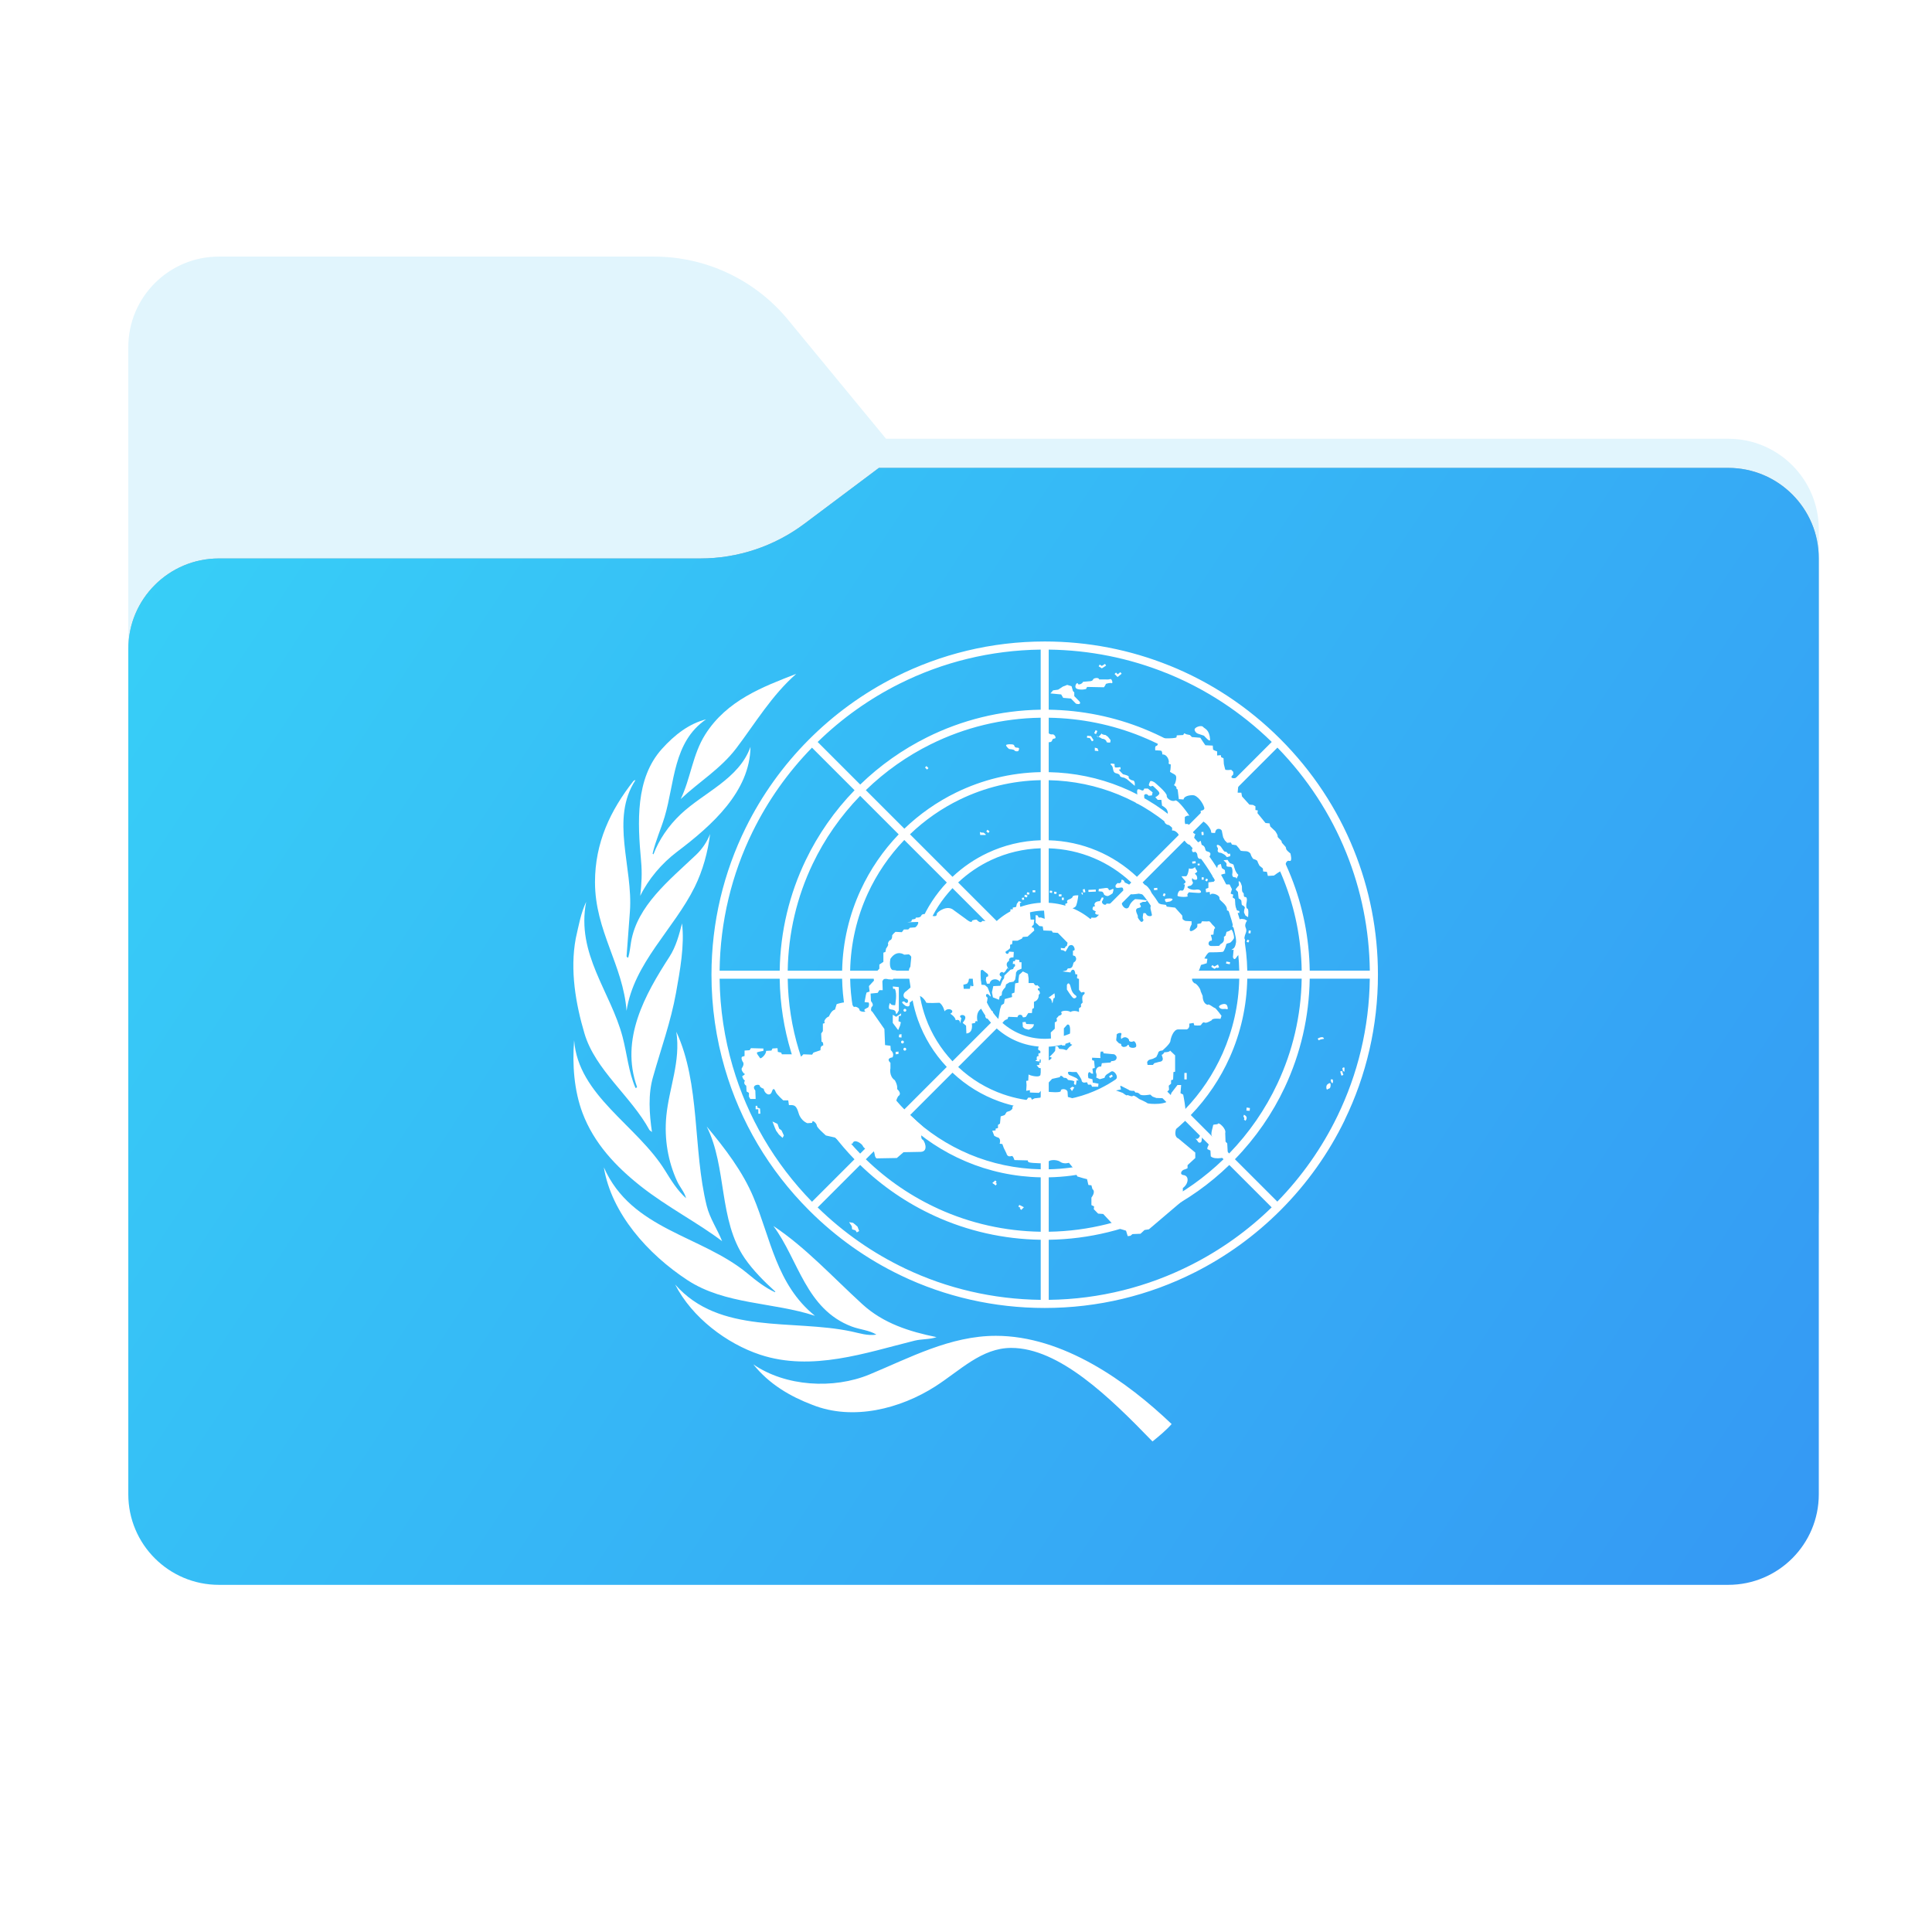 <svg width="256" height="256" viewBox="0 0 256 256" fill="none" xmlns="http://www.w3.org/2000/svg">
<path fill-rule="evenodd" clip-rule="evenodd" d="M104.425 42.378C100.056 37.073 93.544 34 86.671 34H29C22.373 34 17 39.373 17 46V58.137V68.2V160C17 166.627 22.373 172 29 172H229C235.627 172 241 166.627 241 160V70.137C241 63.51 235.627 58.137 229 58.137H117.404L104.425 42.378Z" fill="#E1F5FD"/>
<mask id="mask0_840_19344" style="mask-type:alpha" maskUnits="userSpaceOnUse" x="17" y="34" width="224" height="138">
<path fill-rule="evenodd" clip-rule="evenodd" d="M104.425 42.378C100.056 37.073 93.544 34 86.671 34H29C22.373 34 17 39.373 17 46V58.137V68.2V160C17 166.627 22.373 172 29 172H229C235.627 172 241 166.627 241 160V70.137C241 63.51 235.627 58.137 229 58.137H117.404L104.425 42.378Z" fill="url(#paint0_linear_840_19344)"/>
</mask>
<g mask="url(#mask0_840_19344)">
<g style="mix-blend-mode:multiply" filter="url(#filter0_f_840_19344)">
<path fill-rule="evenodd" clip-rule="evenodd" d="M92.789 74C97.764 74 102.605 72.387 106.586 69.402L116.459 62H229C235.627 62 241 67.373 241 74V108V160C241 166.627 235.627 172 229 172H29C22.373 172 17 166.627 17 160L17 108V86C17 79.373 22.373 74 29 74H87H92.789Z" fill="black" fill-opacity="0.3"/>
</g>
</g>
<g filter="url(#filter1_ii_840_19344)">
<path fill-rule="evenodd" clip-rule="evenodd" d="M92.789 74C97.764 74 102.605 72.387 106.586 69.402L116.459 62H229C235.627 62 241 67.373 241 74V108V198C241 204.627 235.627 210 229 210H29C22.373 210 17 204.627 17 198L17 108V86C17 79.373 22.373 74 29 74H87H92.789Z" fill="url(#paint1_linear_840_19344)"/>
</g>
<path d="M178.177 148.408L177.215 147.884C175.177 152.087 172.479 155.911 169.251 159.219L163.635 153.604C166.387 150.769 168.605 147.551 170.239 144.073L169.282 143.55C167.667 146.999 165.493 150.137 162.872 152.84L157.785 147.753C159.969 145.483 161.702 142.893 162.952 140.093L162.003 139.575C160.778 142.334 159.089 144.843 157.024 146.993L151.402 141.372C152.966 139.715 154.173 137.809 154.994 135.746L154.045 135.228C153.26 137.24 152.099 139.066 150.646 140.615L145.544 135.513C146.997 133.891 147.84 131.856 147.959 129.682H155.182C155.12 131.633 154.72 133.5 154.045 135.228L154.994 135.746C155.754 133.835 156.184 131.791 156.245 129.681H164.206C164.135 133.196 163.351 136.539 162.003 139.576L162.952 140.094C164.4 136.851 165.2 133.328 165.271 129.681H172.479C172.403 134.631 171.262 139.324 169.282 143.55L170.238 144.073C172.331 139.619 173.469 134.738 173.544 129.681H181.505C181.426 136.197 179.891 142.366 177.215 147.884L178.177 148.408C181.055 142.48 182.583 135.933 182.583 129.149C182.583 123.38 181.478 117.783 179.377 112.59L178.391 113.014C180.369 117.914 181.441 123.183 181.507 128.617H173.545C173.48 124.282 172.629 120.079 171.07 116.161L170.091 116.58C171.594 120.368 172.417 124.429 172.481 128.617H165.271C165.21 125.425 164.587 122.327 163.464 119.429L162.484 119.85C163.553 122.616 164.146 125.571 164.208 128.617H156.246C156.189 126.67 155.821 124.778 155.167 122.995L154.188 123.415C154.788 125.066 155.126 126.816 155.182 128.617H147.96C147.841 126.442 146.998 124.407 145.544 122.785L150.652 117.678C152.229 119.356 153.422 121.304 154.188 123.415L155.167 122.995C154.347 120.762 153.078 118.701 151.403 116.926L157.033 111.297C159.436 113.797 161.269 116.701 162.485 119.85L163.464 119.429C162.195 116.158 160.285 113.142 157.786 110.544L162.883 105.446C166.04 108.702 168.466 112.48 170.091 116.581L171.07 116.161C169.391 111.938 166.889 108.047 163.636 104.695L169.265 99.064C173.246 103.143 176.317 107.875 178.391 113.014L179.377 112.59C177.186 107.168 173.91 102.187 169.65 97.927C165.374 93.651 160.372 90.368 154.925 88.176L154.533 89.175C159.684 91.249 164.426 94.324 168.512 98.312L162.883 103.942C159.588 100.749 155.77 98.273 151.625 96.596L151.236 97.586C155.244 99.212 158.939 101.606 162.131 104.703L157.034 109.801C154.556 107.417 151.698 105.565 148.601 104.298L148.212 105.288C151.175 106.503 153.909 108.274 156.282 110.553L150.652 116.182C149.069 114.69 147.258 113.518 145.302 112.701L144.913 113.692C146.736 114.456 148.422 115.546 149.9 116.935L144.793 122.042C143.17 120.588 141.136 119.745 138.961 119.627V112.405C141.036 112.469 143.046 112.909 144.913 113.693L145.302 112.702C143.313 111.871 141.171 111.405 138.961 111.34V103.379C142.185 103.443 145.308 104.098 148.212 105.288L148.601 104.298C145.575 103.06 142.319 102.38 138.961 102.315V95.103C143.236 95.168 147.381 96.02 151.236 97.583L151.625 96.593C147.647 94.982 143.372 94.104 138.961 94.039V86.076C144.383 86.142 149.643 87.211 154.534 89.18L154.926 88.181C149.751 86.098 144.175 85 138.429 85C131.33 85 124.623 86.694 118.675 89.683L119.16 90.611C124.916 87.727 131.284 86.156 137.897 86.076V94.039C132.504 94.119 127.407 95.428 122.862 97.685L123.346 98.611C127.824 96.394 132.766 95.18 137.897 95.102V102.311C133.887 102.39 130.092 103.355 126.695 105.013L127.182 105.943C130.488 104.338 134.124 103.451 137.897 103.375V111.337C135.395 111.411 133.022 112.004 130.879 113.01L131.368 113.943C133.395 113.001 135.607 112.472 137.897 112.401V119.624C136.777 119.686 135.708 119.942 134.724 120.357L135.212 121.291C136.219 120.878 137.308 120.661 138.429 120.661C140.698 120.661 142.83 121.544 144.435 123.148C146.039 124.752 146.922 126.885 146.922 129.154C146.922 133.837 143.113 137.648 138.429 137.648C136.16 137.648 134.027 136.764 132.423 135.16C130.819 133.555 129.936 131.423 129.936 129.154C129.936 126.885 130.819 124.752 132.423 123.148C133.235 122.337 134.181 121.712 135.211 121.29L134.723 120.357C133.745 120.77 132.849 121.342 132.068 122.041L126.959 116.931C128.279 115.691 129.765 114.688 131.368 113.943L130.879 113.009C129.155 113.818 127.581 114.893 126.211 116.185L120.576 110.549C122.552 108.651 124.781 107.109 127.181 105.943L126.695 105.012C124.16 106.249 121.846 107.871 119.833 109.806L114.726 104.699C117.304 102.199 120.213 100.161 123.345 98.611L122.862 97.685C119.582 99.314 116.588 101.433 113.985 103.959L108.344 98.317C111.578 95.16 115.227 92.582 119.16 90.611L118.675 89.683C110.078 94.003 103.079 101.043 98.817 109.674L99.742 110.174C101.729 106.131 104.358 102.383 107.592 99.069L113.234 104.711C110.609 107.414 108.417 110.538 106.766 113.969L107.687 114.467C109.26 111.181 111.369 108.138 113.974 105.452L119.081 110.558C117.022 112.699 115.319 115.182 114.057 117.909L114.98 118.407C116.17 115.815 117.794 113.414 119.824 111.302L125.459 116.937C124.019 118.465 122.846 120.247 122.013 122.208L122.944 122.711C123.709 120.872 124.806 119.172 126.206 117.683L131.315 122.792C129.912 124.36 129.022 126.387 128.898 128.621H121.674C121.738 126.562 122.173 124.566 122.944 122.711L122.013 122.208C121.172 124.188 120.678 126.352 120.611 128.621H112.649C112.721 125.038 113.524 121.578 114.98 118.407L114.056 117.908C112.542 121.179 111.661 124.803 111.587 128.621H104.376C104.452 123.642 105.594 118.839 107.687 114.466L106.766 113.969C104.624 118.416 103.392 123.381 103.314 128.621H95.351C95.429 122.119 96.949 115.853 99.741 110.173L98.816 109.674C95.913 115.554 94.274 122.165 94.274 129.153C94.274 133.428 94.885 137.607 96.051 141.598L97.094 141.336C95.998 137.596 95.399 133.686 95.351 129.686H103.313C103.362 133.021 103.876 136.28 104.819 139.391L105.851 139.131C104.928 136.104 104.426 132.932 104.376 129.686H111.585C111.637 132.33 112.073 134.91 112.859 137.365L113.893 137.104C113.127 134.734 112.701 132.241 112.65 129.686H120.611C120.667 131.577 121.016 133.417 121.635 135.155L122.67 134.893C122.07 133.241 121.73 131.488 121.674 129.686H128.897C129.017 131.86 129.859 133.895 131.312 135.517L126.206 140.625C124.63 138.948 123.437 137.003 122.67 134.893L121.635 135.155C122.453 137.446 123.741 139.561 125.453 141.376L119.824 147.006C117.086 144.155 115.082 140.777 113.895 137.106L112.861 137.367C114.093 141.222 116.195 144.767 119.074 147.76L113.976 152.859C110.163 148.927 107.41 144.237 105.854 139.132L104.821 139.392C106.425 144.681 109.273 149.541 113.223 153.611L107.594 159.24C102.612 154.135 99.053 148.008 97.097 141.338L96.054 141.6C98.106 148.623 101.892 155.06 107.21 160.377C110.811 163.979 114.927 166.878 119.389 169.014L119.918 168.077C115.694 166.064 111.788 163.352 108.346 159.992L113.975 154.363C116.901 157.203 120.237 159.467 123.845 161.117L124.37 160.185C120.845 158.585 117.585 156.38 114.728 153.611L119.826 148.513C122.216 150.811 124.959 152.613 127.93 153.876L128.455 152.946C125.569 151.735 122.901 149.993 120.58 147.764L126.21 142.134C128.019 143.841 130.125 145.126 132.408 145.944L132.94 145.002C130.737 144.239 128.704 143.018 126.963 141.382L132.07 136.275C133.692 137.729 135.726 138.572 137.901 138.691V145.914C136.188 145.861 134.52 145.548 132.94 145.002L132.408 145.944C134.153 146.57 136.001 146.921 137.901 146.977V154.938C134.607 154.872 131.415 154.19 128.457 152.95L127.932 153.88C131.051 155.205 134.42 155.935 137.901 156.002V163.212C133.157 163.139 128.576 162.096 124.372 160.189L123.847 161.121C128.21 163.114 132.972 164.202 137.901 164.276V172.237C131.578 172.16 125.475 170.727 119.92 168.081L119.392 169.018C125.262 171.828 131.733 173.313 138.433 173.313C145.462 173.313 152.234 171.671 158.329 168.587L157.826 167.611C152.142 170.489 145.743 172.153 138.965 172.237V164.276C144.339 164.196 149.512 162.908 154.187 160.557L153.69 159.594C149.247 161.831 144.253 163.129 138.965 163.211V156.002C142.997 155.924 146.878 154.957 150.394 153.203L149.9 152.244C146.592 153.894 142.887 154.858 138.965 154.938V146.977C141.533 146.902 144.005 146.284 146.255 145.182L145.764 144.229C143.698 145.238 141.397 145.836 138.965 145.913V138.691C141.139 138.572 143.174 137.729 144.797 136.275L149.899 141.377C148.677 142.523 147.285 143.487 145.764 144.229L146.255 145.183C147.849 144.402 149.333 143.382 150.656 142.134L156.277 147.755C154.4 149.558 152.25 151.073 149.899 152.245L150.393 153.203C152.804 152.001 155.045 150.433 157.038 148.517L162.125 153.603C159.647 156.006 156.802 158.029 153.69 159.594L154.187 160.557C157.347 158.968 160.281 156.898 162.888 154.367L168.503 159.982C165.37 163.04 161.768 165.615 157.826 167.611L158.33 168.587C162.461 166.497 166.285 163.75 169.655 160.38C173.197 156.839 176.056 152.797 178.182 148.419L178.177 148.408Z" fill="white"/>
<path d="M140.691 118.943L140.704 119.263L140.972 119.25L140.957 118.933L140.691 118.943Z" fill="white"/>
<path d="M140.655 118.503H140.299V118.774H140.655V118.503Z" fill="white"/>
<path d="M139.971 118.46L140.009 118.191L139.696 118.146L139.658 118.413L139.971 118.46Z" fill="white"/>
<path d="M139.083 118.276L139.394 118.321L139.432 118.052L139.121 118.007L139.083 118.276Z" fill="white"/>
<path d="M137.183 117.961H136.827V118.232H137.183V117.961Z" fill="white"/>
<path d="M136.362 118.546L136.4 118.277L136.09 118.232L136.052 118.501L136.362 118.546Z" fill="white"/>
<path d="M135.727 118.82L136.083 118.911L136.148 118.648L135.791 118.557L135.727 118.82Z" fill="white"/>
<path d="M135.402 118.976L135.446 119.247L135.71 119.203L135.666 118.931L135.402 118.976Z" fill="white"/>
<path d="M100.484 147.57H100.753L100.707 146.892L100.35 146.756V146.53H100.127V146.982H100.484V147.57Z" fill="white"/>
<path d="M103.691 150.774L103.202 150.322L102.845 149.826L102.667 149.419L102.354 148.605L103.021 148.921L103.246 149.553L103.557 149.781L103.87 150.459L103.691 150.774Z" fill="white"/>
<path d="M113.846 163.118L113.533 163.299L113.355 163.029L112.91 162.892L112.866 162.486L112.509 161.942L113.044 162.034L113.621 162.53L113.846 163.118Z" fill="white"/>
<path d="M137.05 121.846H136.56L136.471 120.852L136.738 120.67V120.173H135.179L135.135 119.677L135.358 119.541L135.001 119.405L134.734 119.767L134.645 120.173L134.2 120.264V120.49H133.888V121.077L132.641 122.117L130.147 122.027C129.968 122.434 129.522 121.981 129.522 121.981C129.434 121.71 128.811 121.981 128.811 121.981C128.811 122.479 127.965 121.756 127.965 121.756L126.405 120.625C125.515 119.812 124.179 120.852 124.134 121.077C124.179 121.71 123.11 121.213 123.11 121.213C123.11 121.213 122.22 120.942 122.086 121.304C121.952 121.665 121.372 121.575 121.372 121.575L121.283 121.756L120.838 121.846L120.749 122.117L120.214 122.208L121.55 122.163C121.907 122.117 121.416 122.931 121.194 122.886L120.571 122.931L120.348 123.157H119.769L119.502 123.519L118.656 123.474C118.656 123.474 118.166 123.88 118.211 124.016C118.255 124.152 118.122 124.559 117.988 124.559C117.854 124.559 117.587 124.965 117.676 125.101C117.766 125.236 117.409 125.688 117.409 125.688L117.32 126.141L117.053 126.231V127.452L116.518 127.813V128.355L115.716 129.214L115.806 129.937L115.138 130.661L115.226 131.384L114.826 131.52L114.737 131.836L114.559 132.785L115.004 132.831C115.226 132.74 115.182 133.418 115.004 133.508C114.826 133.599 114.336 133.779 114.603 133.96C114.871 134.141 113.891 134.096 113.891 133.824C113.891 133.554 113.356 133.327 113.223 133.418C113.089 133.508 112.866 133.011 112.866 133.011C112.376 132.514 110.862 133.056 110.862 133.056L110.639 133.779C110.149 133.87 109.838 134.684 109.838 134.684C109.437 134.819 109.125 135.316 109.259 135.452C109.392 135.588 109.035 135.633 109.035 135.633V136.627L108.813 136.944L108.857 138.028C109.125 138.028 109.08 138.526 109.08 138.526C108.635 138.571 108.723 139.159 108.723 139.159L107.789 139.475L107.611 139.746L106.453 139.701L106.141 140.017L105.828 139.701H103.602L103.513 139.475L103.068 139.384L103.023 138.887L102.355 138.932L102.222 139.203L101.508 139.248C101.553 139.7 100.796 140.379 100.707 140.198C100.617 140.017 100.128 139.519 100.351 139.43C100.574 139.339 101.153 139.248 101.153 139.248V138.932L99.504 138.887L99.327 139.158L98.658 139.203V139.927L98.347 140.017C98.124 140.152 98.391 140.65 98.391 140.65C98.703 140.966 98.347 141.463 98.347 141.463C98.079 141.734 98.569 142.232 98.569 142.232C98.926 142.322 98.347 142.593 98.347 142.593C98.435 143.045 98.703 143.181 98.703 143.181C98.435 143.633 98.882 143.858 98.882 143.858L98.926 144.628L99.237 144.809V145.305L99.415 145.622H100.128L100.083 144.492C99.46 143.768 100.617 143.587 100.663 143.858C100.708 144.13 101.197 144.265 101.197 144.265C101.287 144.943 102.044 145.35 102.266 144.673C102.489 143.994 102.667 144.401 102.801 144.717C102.934 145.034 103.78 145.802 103.78 145.802H104.448L104.538 146.435C105.295 146.39 105.517 146.481 105.829 147.52C106.141 148.559 106.987 148.83 106.987 148.83L107.611 148.785C107.611 148.244 108.234 148.877 108.234 149.148C108.234 149.418 109.437 150.458 109.437 150.458L110.639 150.729L111.753 151.634L112.599 151.543H112.956C113.178 150.774 114.247 151.588 114.336 151.859C114.425 152.131 115.138 152.583 115.226 152.356C115.316 152.131 115.806 152.267 115.895 152.944C115.984 153.623 116.295 153.487 116.295 153.487L118.834 153.442L119.725 152.672L121.997 152.628C123.154 152.583 122.442 151 122.22 151C121.819 150.684 122.353 149.373 122.353 149.373L119.102 146.345C118.345 146.345 119.012 145.26 119.012 145.26C119.591 144.898 118.878 144.311 118.878 144.311C118.968 143.768 118.567 143.135 118.567 143.135C117.766 142.593 117.988 141.553 117.988 141.553V140.829C117.32 140.197 118.255 140.106 118.255 140.106C118.567 139.565 118.032 139.157 118.032 139.157L117.988 138.57L117.275 138.479L117.187 136.354L115.583 134.05C115.271 133.958 115.494 133.417 115.494 133.417C115.895 133.19 115.404 132.649 115.404 132.649L115.36 131.654L116.295 131.563L116.518 131.202H116.963L116.919 130.026C117.141 129.439 117.675 129.755 117.675 129.755L118.299 129.8L118.656 129.122L118.744 128.58L118.255 128.535C117.72 128.218 117.987 127.043 117.987 127.043C118.834 125.777 119.813 126.501 119.813 126.501L120.437 126.456C121.372 127.088 120.526 128.264 120.526 128.264C120.348 128.535 120.437 129.394 120.437 129.394L120.659 130.84L120.081 131.337C119.591 131.609 119.591 132.241 120.125 132.377C120.481 132.422 120.348 133.281 119.813 132.693C119.012 132.693 120.259 133.416 119.903 133.235C120.705 133.642 120.526 132.874 120.526 132.874L121.596 132.015C121.997 131.699 122.709 132.693 122.709 132.829C122.709 132.964 124.491 132.874 124.491 132.874C124.98 133.19 125.158 134.004 125.158 134.004C125.649 133.371 126.673 133.958 125.916 134.32C126.628 134.772 126.628 135.179 126.628 135.179C127.208 134.998 127.208 135.45 127.208 135.586C127.208 135.721 127.386 134.908 127.386 134.908C126.717 134.41 128.276 134.23 127.831 135.134L127.564 135.541L128.009 135.902L128.053 136.942C129.033 136.852 128.766 135.631 128.766 135.631L129.211 135.541C129.211 135.134 129.523 135.36 129.523 135.36C129.211 133.823 130.236 133.552 130.236 133.552C130.815 133.417 130.859 132.195 130.859 132.195C130.459 132.015 130.681 131.382 131.126 131.925C131.571 132.467 130.859 130.839 130.859 130.839L130.503 130.523L130.013 130.478L129.968 129.981H129.167L129.033 130.614L128.722 130.704L128.632 130.523L128.499 131.021H127.697L127.653 130.478L128.143 130.343L128.321 130.071L128.454 129.348H129.034L129.791 129.122C129.835 128.354 130.236 128.535 130.236 128.535L130.503 128.761L130.904 129.077L130.949 129.348L130.681 129.483L130.637 129.845L130.771 130.342H131.127C131.26 129.619 132.196 129.619 132.463 130.071L132.73 129.439C132.107 129.122 132.719 128.625 132.897 128.851C133.075 129.077 133.487 128.263 133.487 128.263C133.487 128.263 133.799 128.67 133.487 128.128C133.176 127.585 133.71 127.314 133.71 127.314C133.621 126.772 134.289 126.862 134.289 126.862L134.334 126.139L133.71 126.093C133.577 126.726 133.042 126.184 133.309 126.049C133.577 125.913 133.843 125.641 133.843 125.641V125.189L134.111 125.099L134.155 124.647H134.824L135.403 124.376L135.536 124.15L136.159 124.105L137.05 123.291L136.962 122.93C136.427 122.93 136.962 122.523 136.962 122.523L137.05 121.846L137.05 121.846Z" fill="white"/>
<path d="M119.101 130.798L118.299 130.708L118.344 131.024H118.566C118.922 131.657 118.611 133.194 118.611 133.194C118.611 133.194 118.077 133.239 117.988 132.968C117.899 132.697 117.676 133.556 117.854 133.692C118.032 133.826 118.656 133.692 118.7 134.189C118.744 134.686 119.101 133.872 119.101 133.872V130.798L119.101 130.798Z" fill="white"/>
<path d="M119.278 135.859L119.368 135.452L119.056 135.318L119.1 134.641L119.368 134.594L119.412 134.276L118.743 134.73L118.298 134.46V135.544L119.012 136.492L119.278 135.859Z" fill="white"/>
<path d="M119.457 137.032L119.146 137.077L119.1 137.439L119.457 137.484V137.032Z" fill="white"/>
<path d="M119.056 139.338L118.678 139.383V139.7L119.056 139.655V139.338Z" fill="white"/>
<path d="M119.581 138.267C119.685 138.267 119.769 138.182 119.769 138.076C119.769 137.969 119.685 137.884 119.581 137.884C119.477 137.884 119.392 137.969 119.392 138.076C119.392 138.182 119.477 138.267 119.581 138.267Z" fill="white"/>
<path d="M119.892 139.216C119.996 139.216 120.081 139.131 120.081 139.025C120.081 138.919 119.996 138.833 119.892 138.833C119.787 138.833 119.703 138.919 119.703 139.025C119.703 139.131 119.787 139.216 119.892 139.216Z" fill="white"/>
<path d="M119.902 134.055C120.007 134.055 120.091 133.969 120.091 133.864C120.091 133.758 120.007 133.672 119.902 133.672C119.798 133.672 119.713 133.758 119.713 133.864C119.713 133.969 119.798 134.055 119.902 134.055Z" fill="white"/>
<path d="M132.462 132.021L132.728 131.885L132.775 131.433L132.951 131.116L133.22 130.801L133.308 130.439L133.753 130.168L134.288 130.076L134.51 129.806L134.601 129.265L134.632 128.858L134.823 128.585L135.356 128.359V127.501H135.09L135.046 127.183L134.555 127.139L134.466 127.364H134.244L134.198 127.727H134.466L134.51 127.997L134.332 128.178L134.244 128.404L133.887 128.496L133.085 129.265L133.041 129.625L132.819 129.942L132.552 130.62L131.616 130.664L131.438 131.478L131.57 132.156L132.372 132.473L132.462 132.021Z" fill="white"/>
<path d="M136.292 130.258V129.626L136.202 129.038L135.535 128.722L135.045 129.174L134.956 129.807V130.213L134.51 130.304L134.421 131.524L134.065 131.66L134.109 132.112L133.62 132.248L133.13 132.383L133.041 132.971L132.685 133.197L132.506 133.739L132.283 135.05C132.283 135.05 132.685 135.818 132.907 135.457C133.13 135.095 133.486 135.05 133.486 135.05L133.62 134.733L134.822 134.779C134.911 134.281 135.49 134.462 135.49 134.688C135.49 134.914 135.936 134.733 135.936 134.733L136.247 134.236H136.737L136.781 133.694L137.005 133.558V132.744C137.717 132.519 137.628 131.84 137.628 131.84L137.807 131.615L137.717 131.299C137.361 131.163 137.538 130.846 137.761 130.936C137.985 131.027 137.45 130.529 137.45 130.529C137.183 130.756 136.961 130.258 136.961 130.258H136.292H136.292Z" fill="white"/>
<path d="M137.004 135.723C136.96 136.266 136.291 136.447 136.291 136.447L135.802 136.311L135.535 136.085L135.49 135.452L135.89 135.407L135.98 135.679L137.004 135.723H137.004Z" fill="white"/>
<path d="M139.41 132.835C139.506 133.23 139.498 132.202 139.677 132.248C139.855 132.293 139.722 131.615 139.722 131.615L138.92 132.202C139.32 132.248 139.365 132.655 139.41 132.835H139.41Z" fill="white"/>
<path d="M141.77 130.485C141.948 130.892 141.904 131.48 142.571 131.932C142.797 132.084 142.438 132.384 142.215 132.248C141.992 132.112 141.369 131.118 141.369 131.118V130.53C141.503 130.169 141.693 130.31 141.77 130.485V130.485Z" fill="white"/>
<path d="M142.349 144.088L142.083 143.996L141.772 144.224L141.904 144.358L142.036 144.584L142.349 144.088Z" fill="white"/>
<path d="M147.454 142.62L147.312 142.392L146.957 142.615L147.097 142.845L147.454 142.62Z" fill="white"/>
<path d="M159.987 152.271L160.389 152.451L160.433 153.219C160.968 153.762 162.705 153.31 162.705 153.174C162.705 153.038 162.615 151.502 162.615 151.502L162.392 151.276L162.348 150.145C162.526 149.557 161.501 148.699 161.412 148.88C161.323 149.06 160.744 148.925 160.744 149.106C160.744 149.286 160.388 150.19 160.566 150.507C160.744 150.824 160.432 150.824 160.388 151.14C160.344 151.456 159.898 151.999 159.987 152.271L159.987 152.271Z" fill="white"/>
<path d="M159.006 150.463C158.922 150.805 158.606 151.005 158.428 150.869C158.249 150.733 158.649 151.095 158.739 151.277C158.828 151.457 159.095 151.457 159.185 151.277C159.273 151.095 159.229 150.689 159.319 150.508C159.407 150.327 159.051 150.282 159.006 150.463L159.006 150.463Z" fill="white"/>
<path d="M157.246 142.17H156.935V143.029H157.246V142.17Z" fill="white"/>
<path d="M161.546 133.467C161.351 133.203 162.436 132.744 162.614 133.286C162.792 133.828 162.614 133.738 162.436 133.693C162.258 133.647 161.813 133.828 161.546 133.467V133.467Z" fill="white"/>
<path d="M162.457 127.675L162.946 127.765L162.995 127.499L162.503 127.409L162.457 127.675Z" fill="white"/>
<path d="M161.257 127.877L160.925 128.065L160.636 127.882L160.495 128.109L160.852 128.335L160.919 128.378L160.986 128.34L161.255 128.188L161.288 128.271L161.536 128.171L161.446 127.945L161.389 127.803L161.257 127.877Z" fill="white"/>
<path d="M162.926 117.19H162.257C162.257 117.19 162.48 117.281 161.857 116.693C161.233 116.105 160.833 116.829 160.833 116.829L160.12 116.919V117.642L159.763 117.778L159.808 118.23L160.298 118.185C160.298 118.185 160.298 118.727 160.432 118.501C160.566 118.275 161.679 118.546 161.59 119.089C161.553 119.312 162.704 119.902 162.57 120.625C163.149 120.716 163.015 121.304 163.015 121.304L163.772 121.394L163.995 120.942L164.218 120.987V120.716L163.727 120.581L163.639 119.134L163.327 118.908L163.416 118.546L163.06 118.41L163.238 117.823L162.926 117.19L162.926 117.19Z" fill="white"/>
<path d="M164.885 121.803L164.529 121.758L163.726 121.893L163.282 122.752C163.282 122.752 163.504 122.888 163.682 123.204C163.86 123.521 163.95 125.374 163.415 125.69C162.881 126.007 163.46 125.825 163.46 125.825L163.37 126.82C163.504 127.272 163.726 127.047 163.86 126.82C163.995 126.595 164.129 126.549 164.307 126.323C164.485 126.097 164.752 125.69 164.796 125.374C164.84 125.057 165.063 124.56 164.93 124.425C164.796 124.289 165.064 123.657 165.064 123.657C165.064 123.657 165.242 123.294 165.064 122.933C164.886 122.571 165.108 122.164 165.242 121.983L164.885 121.803L164.885 121.803Z" fill="white"/>
<path d="M165.469 123.288L165.424 123.649L165.689 123.684L165.735 123.322L165.469 123.288Z" fill="white"/>
<path d="M165.168 124.775L165.406 124.896L165.54 124.625L165.302 124.504L165.168 124.775Z" fill="white"/>
<path d="M165.018 121.305L164.84 120.898C164.84 120.898 164.84 120.537 164.929 120.355C165.018 120.175 164.751 119.994 164.618 119.949C164.484 119.904 164.529 119.542 164.484 119.361C164.44 119.181 164.128 119.045 164.128 119.045C164.128 119.045 164.038 118.367 164.038 118.231C164.038 118.096 163.637 117.915 163.771 117.779C163.905 117.644 163.994 117.463 164.128 117.372C164.262 117.282 163.994 116.649 164.216 116.785C164.44 116.92 164.44 117.146 164.529 117.327C164.618 117.508 164.484 118.141 164.707 118.277C164.929 118.412 164.662 118.864 165.018 118.864C165.374 118.864 165.152 119.723 165.152 119.723C165.152 119.723 165.063 120.355 165.285 120.401C165.508 120.446 165.375 121.531 165.375 121.531L165.018 121.305L165.018 121.305Z" fill="white"/>
<path d="M162.125 113.981C162.259 114.161 162.526 114.297 162.526 114.478C162.526 114.659 162.437 114.794 162.705 114.84C162.971 114.885 163.15 114.794 163.239 115.02C163.328 115.246 163.328 115.608 163.284 115.789C163.239 115.97 163.328 116.241 163.55 116.241C163.773 116.241 163.818 116.286 163.818 116.422C163.818 116.557 164.085 115.924 164.085 115.924C163.862 115.744 163.684 115.336 163.684 115.336C163.684 115.336 163.462 114.704 163.462 114.613C163.462 114.523 163.15 114.432 163.017 114.387C162.883 114.342 162.66 113.936 162.66 113.936L162.126 113.981L162.125 113.981Z" fill="white"/>
<path d="M162.57 113.577C162.436 113.396 162.303 113.26 162.125 113.17C161.947 113.08 161.813 112.989 161.634 112.989C161.456 112.989 161.279 112.808 161.367 112.583C161.457 112.356 161.233 112.266 161.233 112.085C161.233 111.904 161.367 111.904 161.59 112.04C161.813 112.176 161.768 112.221 161.947 112.447C162.125 112.673 162.213 112.899 162.391 112.854C162.57 112.808 162.704 113.26 162.882 113.125C163.06 112.989 163.016 113.441 163.016 113.441L162.57 113.577L162.57 113.577Z" fill="white"/>
<path d="M157.359 118.683C157.604 118.933 156.023 118.863 156.023 118.683C156.023 118.502 156.157 117.87 156.557 118.004C156.958 118.141 157.002 117.191 157.002 117.191C157.002 117.191 156.646 117.236 156.958 117.056C157.27 116.875 156.958 116.604 156.824 116.468C156.691 116.332 156.557 116.106 156.557 116.106H157.181C157.448 115.925 157.537 115.067 157.537 115.067C158.071 115.247 158.338 114.886 158.338 114.886C158.338 114.886 158.429 115.157 158.606 115.383C158.784 115.609 158.16 115.7 158.383 115.835C158.606 115.971 158.695 116.378 158.606 116.513C158.517 116.649 158.026 116.558 158.026 116.378C158.026 116.197 157.848 116.604 158.026 116.83C158.204 117.056 157.804 117.372 157.715 117.372C157.625 117.372 157.047 117.463 157.537 117.734C158.026 118.005 158.562 117.87 158.562 117.87C158.562 117.87 158.962 117.824 159.096 118.05C159.23 118.276 159.051 118.322 158.829 118.322C158.606 118.322 157.537 118.231 157.537 118.231C157.537 118.231 157.225 118.547 157.359 118.683L157.359 118.683Z" fill="white"/>
<path d="M154.508 119.089C154.732 119.044 155.265 118.999 155.355 119.134C155.444 119.27 155.043 119.45 155.043 119.45L154.508 119.541C154.33 119.315 154.286 119.134 154.508 119.089V119.089Z" fill="white"/>
<path d="M160.255 115.295C160.611 115.114 161.368 115.114 161.323 114.843C161.279 114.572 161.768 114.481 161.768 114.481L161.902 115.024L162.303 115.295L162.348 115.792C162.348 115.792 162.481 115.702 161.992 115.837C161.501 115.973 161.814 116.199 161.814 116.199L160.744 116.244L160.611 115.792L160.255 115.295L160.255 115.295Z" fill="white"/>
<path d="M158.516 112.853C158.787 112.853 158.428 113.892 159.14 113.802C159.852 113.711 159.185 114.118 159.719 114.163C160.254 114.209 160.12 113.757 160.298 113.44C160.477 113.124 160.387 112.943 160.076 112.853C159.763 112.762 159.763 112.762 159.675 112.4C159.586 112.039 159.229 111.948 159.229 111.948L159.095 111.406L158.516 111.768L157.938 112.536C157.938 113.124 158.249 112.853 158.516 112.853Z" fill="white"/>
<path d="M159.829 116.405L159.696 116.676L159.935 116.797L160.069 116.526L159.829 116.405Z" fill="white"/>
<path d="M159.496 116.246H159.228V116.562H159.496V116.246Z" fill="white"/>
<path d="M159.499 110.629L159.454 110.223L159.188 110.253L159.233 110.659L159.499 110.629Z" fill="white"/>
<path d="M158.963 114.435H158.696V114.661H158.963V114.435Z" fill="white"/>
<path d="M157.968 114.159L157.995 114.429L158.44 114.384L158.414 114.114L157.968 114.159Z" fill="white"/>
<path d="M154.075 118.672L154.319 118.778L154.453 118.462L154.209 118.355L154.075 118.672Z" fill="white"/>
<path d="M152.896 117.687L152.923 117.956L153.369 117.911L153.342 117.642L152.896 117.687Z" fill="white"/>
<path d="M144.215 117.916L144.228 118.186L145.206 118.142L145.193 117.871L144.215 117.916Z" fill="white"/>
<path d="M143.47 117.857L143.559 118.264L143.82 118.205L143.732 117.799L143.47 117.857Z" fill="white"/>
<path d="M143.287 118.288L143.372 118.545L143.505 118.5L143.421 118.243L143.287 118.288Z" fill="white"/>
<path d="M145.599 117.783L145.555 118.1L146.044 118.145C146.044 118.145 146.266 118.326 146.266 118.461C146.266 118.597 146.579 118.732 146.757 118.732C146.935 118.732 147.425 118.371 147.425 118.371C147.425 118.371 147.648 117.738 147.47 117.783C147.291 117.828 146.935 118.099 146.891 117.828C146.846 117.557 146.312 117.692 146.312 117.692L145.599 117.783V117.783Z" fill="white"/>
<path d="M147.826 117.283C147.826 117.418 147.737 117.599 148.004 117.644C148.272 117.689 148.762 117.464 148.806 117.735C148.851 118.006 148.851 118.187 149.207 118.323C149.563 118.458 149.786 118.503 150.053 118.503C150.32 118.503 150.9 118.412 150.9 118.412C150.9 118.412 151.53 118.511 151.657 118.639C152.146 119.136 152.458 119.271 152.591 119.046C152.725 118.819 152.547 118.323 152.503 118.142C152.458 117.96 151.834 117.102 151.612 117.283C151.389 117.464 151.345 117.283 150.944 117.418C150.543 117.554 149.696 117.464 149.652 117.283C149.608 117.102 148.984 117.012 148.984 116.831C148.984 116.649 148.539 116.424 148.584 116.695C148.628 116.966 148.272 117.102 148.182 117.012C148.093 116.921 147.826 117.283 147.826 117.283L147.826 117.283Z" fill="white"/>
<path d="M158.072 111.499L158.384 110.505C157.939 110.414 158.028 109.917 158.028 109.917C157.983 109.51 157.36 109.058 157.137 109.194C156.915 109.329 157.003 108.244 157.003 108.244C157.003 108.244 157.404 107.974 157.582 108.109C157.761 108.244 156.068 105.849 155.712 106.075C155.356 106.301 154.554 105.849 154.599 105.442C154.643 105.036 152.995 103.679 152.995 103.679C152.995 103.679 152.461 103.318 152.372 103.589C152.283 103.86 152.105 104.041 152.372 104.176C152.639 104.312 152.594 103.951 152.906 104.267C153.217 104.583 153.797 104.99 153.574 105.261C153.351 105.533 153.084 105.623 153.084 105.623L153.396 105.985H153.886L153.975 106.753C153.975 106.753 154.509 107.024 154.643 107.341C154.777 107.657 154.777 107.838 154.643 108.019C154.509 108.2 154.243 108.516 154.287 108.832C154.331 109.148 154.688 109.284 154.688 109.284L155.044 109.33L155.311 109.465V110.053C155.667 109.963 156.246 110.459 156.202 110.776C156.158 111.093 156.29 110.912 156.736 111.228C157.182 111.545 157.048 111.59 157.36 111.816C157.672 112.041 157.939 111.906 158.072 111.499L158.072 111.499Z" fill="white"/>
<path d="M150.721 105.351C150.677 105.17 150.587 104.537 150.855 104.582C151.122 104.628 150.944 104.582 151.256 104.718C151.568 104.854 151.612 104.492 151.612 104.492H152.102L152.726 104.989L152.636 105.396L152.191 105.441C151.969 105.08 151.523 105.215 151.612 105.532C151.701 105.848 151.39 106.436 151.212 106.481C151.034 106.526 150.454 106.526 150.499 106.255C150.543 105.984 150.721 105.351 150.721 105.351L150.721 105.351Z" fill="white"/>
<path d="M150.365 104.13V103.768C150.365 103.768 150.32 103.407 150.098 103.407C149.876 103.407 149.475 103.136 149.563 102.955C149.653 102.774 148.806 102.593 148.806 102.593C148.806 102.593 148.05 101.87 148.317 101.961C148.584 102.051 148.45 101.644 148.45 101.644C148.45 101.644 147.916 101.734 147.782 101.689C147.648 101.644 147.692 101.237 147.692 101.237C147.692 101.237 147.159 101.101 147.159 101.237C147.159 101.373 147.337 101.373 147.425 101.644C147.515 101.915 147.47 102.367 147.872 102.457C148.272 102.548 148.361 102.638 148.406 102.819C148.45 103 148.94 103.045 148.94 103.045L149.297 103.226L150.365 104.13V104.13Z" fill="white"/>
<path d="M145.424 99.159L145.067 99.069V99.476L145.556 99.521L145.424 99.159Z" fill="white"/>
<path d="M145.422 97.619C144.957 97.265 146.045 97.89 146.045 97.89C146.401 97.89 146.624 98.161 146.624 98.297C146.624 98.433 147.114 98.388 147.114 98.388L147.159 98.071L146.802 97.619L146.491 97.393C146.491 97.393 146.001 97.348 146.001 97.212C146.001 97.077 145.6 97.755 145.422 97.619L145.422 97.619Z" fill="white"/>
<path d="M153.615 97.891C153.485 98.286 153.437 98.84 153.214 98.84C152.992 98.84 153.081 99.428 153.081 99.428C153.081 99.428 153.661 99.428 153.839 99.473C154.016 99.518 154.016 99.97 154.016 99.97C154.685 99.925 154.952 100.829 154.863 101.055C154.773 101.281 155.13 101.281 155.13 101.281C155.13 101.281 155.13 102.004 155.04 102.185C154.952 102.366 155.62 102.502 155.798 102.773C155.976 103.044 155.708 103.948 155.575 103.993C155.441 104.038 155.931 104.174 155.887 104.4C155.841 104.626 156.02 104.4 156.065 104.762C156.109 105.123 156.199 105.891 156.199 105.891L156.822 105.937C156.911 105.349 158.059 105.327 158.247 105.394C159.004 105.666 159.584 106.841 159.584 107.112C159.584 107.383 159.093 107.429 159.093 107.429L159.183 108.739C159.94 108.965 160.563 110.05 160.474 110.231C160.385 110.412 161.008 110.367 161.008 110.367C161.098 109.553 161.855 109.824 161.899 110.096C161.944 110.367 162.077 110.955 162.077 110.955L162.3 111.361L162.612 111.677L163.101 111.632L163.235 111.904L163.814 111.994C163.814 111.994 164.305 112.536 164.349 112.672C164.394 112.807 165.062 112.763 165.239 112.807C165.417 112.853 165.685 112.989 165.729 113.214C165.774 113.441 166.042 113.802 166.042 113.802C166.042 113.802 166.576 113.938 166.621 114.118C166.665 114.299 166.888 114.706 166.888 114.706L167.332 115.068L167.377 115.475L167.867 115.52L168.001 116.062L168.802 116.017L169.248 115.701C169.827 115.384 170.228 114.977 170.273 114.796C170.317 114.616 170.406 113.938 170.852 114.074C171.297 114.209 170.985 113.079 170.985 113.079C170.985 113.079 170.362 112.627 170.406 112.4C170.451 112.175 169.783 111.723 169.827 111.542C169.871 111.361 169.248 111 169.293 110.819C169.337 110.638 168.981 110.14 168.981 110.14L168.312 109.508L168.223 109.101L167.689 109.056L166.62 107.745L166.665 107.383L166.353 107.338V106.841L166.042 106.66L165.551 106.615L164.572 105.53L164.483 105.033H163.993L164.082 104.083C164.394 103.677 164.215 102.908 164.215 102.908C164.215 102.908 163.591 103.224 163.28 103.089C162.968 102.954 163.413 102.637 163.413 102.637V102.275L163.147 102.004C163.147 102.004 162.389 102.095 162.345 101.959C162.3 101.824 162.167 101.236 162.167 101.236L162.122 100.467L161.811 100.332L161.765 100.061L161.276 100.106V99.564L161.008 99.473L160.742 99.338L160.697 98.795L159.717 98.75L159.405 98.298L159.049 97.755L157.936 97.665L157.669 97.394L157.223 97.304L156.912 97.168L156.778 97.394L155.931 97.439L155.887 97.71C155.442 97.936 153.661 97.755 153.615 97.891V97.891Z" fill="white"/>
<path d="M158.293 96.72C158.223 96.363 159.185 96.042 159.407 96.313C159.63 96.584 160.253 96.63 160.343 97.986C160.374 98.472 159.541 97.489 159.541 97.489L158.872 97.263C158.516 97.172 158.338 96.947 158.293 96.72L158.293 96.72Z" fill="white"/>
<path d="M144.987 97.158L145.231 97.269L145.409 96.862L145.166 96.751L144.987 97.158Z" fill="white"/>
<path d="M142.927 92.83L142.347 92.243V91.745L142.169 91.564L141.991 90.932L141.412 90.751L140.833 90.977L140.21 91.383L139.542 91.474L139.185 91.881L140.611 92.016L140.878 92.469L141.903 92.559L142.57 93.237C143.15 93.418 143.283 93.147 142.927 92.83L142.927 92.83Z" fill="white"/>
<path d="M142.839 90.616C142.741 90.218 142.171 91.113 142.751 91.293C143.33 91.475 143.908 91.293 143.908 91.293L144.042 91.022L146.268 91.067C146.447 90.886 146.535 90.615 146.535 90.615C146.535 90.615 147.07 90.434 147.292 90.525C147.516 90.615 147.338 89.892 147.114 89.983C146.892 90.073 146.447 90.028 146.447 90.028H145.645C145.601 89.712 144.888 89.847 144.843 90.028C144.798 90.208 144.532 90.254 144.532 90.254L143.508 90.344C143.418 90.616 142.884 90.796 142.839 90.616L142.839 90.616Z" fill="white"/>
<path d="M138.43 98.244C139.115 98.461 139.365 98.3 139.41 98.12C139.455 97.939 139.499 97.893 139.766 97.849C140.033 97.803 139.722 97.261 139.455 97.306C139.187 97.351 138.92 97.216 138.876 96.99C138.83 96.764 138.385 96.176 138.341 96.628C138.296 97.081 138.029 97.081 138.074 97.397C138.118 97.713 138.252 98.187 138.43 98.244V98.244Z" fill="white"/>
<path d="M133.309 98.752C133.277 98.592 134.2 98.571 134.334 98.706C134.468 98.842 134.378 99.068 134.779 99.068C135.179 99.068 135.002 99.34 134.957 99.475C134.913 99.611 134.468 99.566 134.422 99.43C134.378 99.295 133.71 99.249 133.71 99.249C133.71 99.249 133.354 98.977 133.309 98.752L133.309 98.752Z" fill="white"/>
<path d="M148.085 89.712L148.178 89.636L148.625 89.274L148.457 89.062L148.104 89.348L147.877 89.118L147.688 89.309L147.999 89.626L148.085 89.712Z" fill="white"/>
<path d="M146.072 88.514L146.563 88.197L146.421 87.969L146.001 88.239L145.715 88.059L145.575 88.289L145.932 88.514L146.001 88.56L146.072 88.514Z" fill="white"/>
<path d="M144.687 98.236L144.911 98.091L144.601 97.595L144.565 97.54L144.5 97.533L144.055 97.486L144.028 97.757L144.41 97.795L144.687 98.236Z" fill="white"/>
<path d="M129.835 110.143L129.88 110.64H130.548C130.815 110.64 130.325 110.324 130.325 110.324C130.325 110.324 129.791 110.369 129.835 110.143L129.835 110.143Z" fill="white"/>
<path d="M130.854 109.944L130.684 110.153L130.951 110.378L131.122 110.17L130.854 109.944Z" fill="white"/>
<path d="M122.759 101.507L122.569 101.698L122.836 101.97L123.026 101.778L122.759 101.507Z" fill="white"/>
<path d="M135.319 160.322L135.542 160.096L135.672 159.964L135.506 159.879L135.061 159.653L134.942 159.896L135.221 160.037L135.128 160.131L135.319 160.322Z" fill="white"/>
<path d="M131.94 157.08L132.096 156.86L131.924 156.735L132.058 156.622L131.888 156.413L131.619 156.639L131.487 156.752L131.628 156.854L131.94 157.08Z" fill="white"/>
<path d="M165.177 148.048C165.118 147.818 164.858 147.723 164.829 147.714L164.744 147.972V147.97C164.765 147.978 164.796 147.994 164.827 148.015L164.881 148.249C164.861 148.279 164.84 148.307 164.822 148.327L165.018 148.511C165.161 148.352 165.214 148.197 165.177 148.048V148.048Z" fill="white"/>
<path d="M165.153 147.159L165.186 146.752L165.621 146.82L165.587 147.191L165.153 147.159Z" fill="white"/>
<path d="M175.909 143.67C176.1 143.55 176.343 143.331 176.31 143.84C176.276 144.348 176.076 144.179 175.909 144.348C175.742 144.518 175.642 143.84 175.909 143.67Z" fill="white"/>
<path d="M178.176 141.75C178.172 141.741 178.17 141.71 178.168 141.687C178.162 141.613 178.152 141.511 178.1 141.404L177.861 141.526C177.89 141.586 177.896 141.65 177.901 141.711C177.908 141.791 177.917 141.881 177.993 141.938C178.041 141.975 178.101 141.985 178.173 141.971L178.122 141.709C178.143 141.712 178.17 141.731 178.176 141.75V141.75Z" fill="white"/>
<path d="M177.582 141.975C177.65 142.249 177.749 142.52 177.753 142.532L178.004 142.436C178.002 142.434 177.905 142.169 177.841 141.908L177.582 141.975V141.975Z" fill="white"/>
<path d="M176.61 143.04L176.344 143.014C176.323 143.227 176.374 143.49 176.584 143.533L176.636 143.267C176.638 143.267 176.641 143.269 176.641 143.269C176.62 143.25 176.6 143.141 176.61 143.04V143.04Z" fill="white"/>
<path d="M175.438 137.648C175.424 137.561 175.372 137.494 175.292 137.458C175.094 137.371 174.76 137.515 174.597 137.626L174.745 137.852C174.914 137.737 175.136 137.682 175.186 137.707C175.181 137.706 175.175 137.698 175.174 137.692L175.438 137.648V137.648Z" fill="white"/>
<path d="M163.103 123.204C162.925 123.385 162.524 123.475 162.524 123.475L162.39 123.972L162.168 124.153C162.168 124.153 162.212 124.288 162.168 124.605C162.123 124.921 161.722 125.102 161.722 125.102L161.544 125.328C161.544 125.328 160.471 125.386 160.342 125.328C159.941 125.148 160.209 124.605 160.476 124.65C160.743 124.695 160.431 123.881 160.431 123.881L160.787 123.837C160.787 123.837 160.832 123.023 160.965 123.023C161.099 123.023 160.921 122.752 160.742 122.616C160.564 122.481 160.342 122.029 160.163 122.074C159.985 122.119 159.272 122.074 159.272 122.074L159.139 122.345L158.649 122.435C158.649 122.435 158.691 122.785 158.605 122.887C158.337 123.204 157.313 123.882 157.758 122.752L157.891 122.481V122.074L157.09 122.029C157.09 122.029 156.689 121.893 156.689 121.712C156.689 121.532 156.645 121.306 156.645 121.306L155.709 120.266L154.596 120.131L154.507 119.904L153.839 119.814C153.037 119.408 152.324 119.769 152.458 120.447C152.592 121.125 152.814 121.396 152.369 121.396C151.923 121.396 151.835 121.035 151.835 121.035C151.835 121.035 151.479 120.899 151.479 121.08C151.479 121.261 151.345 121.622 151.479 121.803C151.612 121.984 151.3 122.255 151.166 122.119C151.034 121.984 150.677 121.578 150.766 121.442C150.855 121.306 150.142 120.447 150.855 120.311C151.568 120.176 150.81 119.769 151.078 119.679L151.434 119.498H151.79L152.013 119.317L151.434 119.227L151.078 119.182L150.41 119.136C149.742 119.588 149.609 120.131 149.609 120.131C149.252 120.809 148.406 119.86 148.718 119.498C149.029 119.136 147.738 119.453 147.515 119.634C147.292 119.814 146.624 119.724 146.624 119.724C146.491 120.131 145.867 119.679 146.045 119.408C146.223 119.137 146.223 118.956 146.223 118.956L146.001 118.91L145.734 119.408C145.11 119.408 144.932 119.769 145.065 119.995C145.199 120.221 144.887 119.95 144.798 120.266C144.709 120.583 144.843 120.583 145.11 120.718C145.378 120.854 144.976 120.854 145.154 121.08C145.332 121.306 145.867 121.08 145.556 121.396C145.244 121.713 144.62 121.578 144.62 121.578C144.575 121.984 143.729 121.894 143.641 121.758C143.551 121.622 142.884 120.809 142.884 120.809L142.036 120.764C141.948 120.131 142.437 120.447 142.616 119.95C142.795 119.453 142.884 118.639 142.884 118.639C142.884 118.639 142.17 118.594 142.126 118.82C142.082 119.046 141.636 119.182 141.636 119.182C141.636 119.182 141.279 119.317 141.413 119.498C141.547 119.679 141.146 119.769 141.146 119.769C141.146 119.769 141.215 120.061 141.101 120.176C140.746 120.538 139.854 120.221 139.721 120.085L139.186 119.859L138.652 119.498L138.028 119.769L137.85 119.95H137.182L137.138 120.492L138.34 120.627L138.43 121.746L137.939 121.577H137.627L137.494 121.306L137.227 121.26V122.254L137.494 122.481L137.717 122.706L138.163 122.752L138.252 123.294L139.365 123.34L139.498 123.565L140.167 123.611L141.458 124.921L141.369 125.328L141.146 125.464C141.236 125.78 140.568 125.599 140.568 125.599V125.87L140.879 125.915L141.191 126.096L141.636 125.328C142.126 125.011 142.348 125.463 142.394 125.735C142.438 126.006 142.17 125.96 142.17 125.96V126.594L142.438 126.684C142.884 127.226 142.26 127.543 142.26 127.543L142.126 127.995C141.992 128.402 141.502 128.311 141.502 128.311L141.325 128.582L140.79 128.718L141.847 128.853C141.948 128.492 142.214 128.401 142.348 128.582C142.482 128.763 142.482 129.08 142.482 129.08L142.75 129.125L142.705 129.622L142.972 129.713V131.159L143.284 131.52C143.818 131.295 143.818 131.656 143.551 131.837C143.284 132.017 143.462 132.831 143.462 132.831L143.239 133.057V133.419L142.972 133.6V134.097C142.526 133.871 141.992 133.961 141.858 134.097C141.458 133.825 140.611 133.916 140.611 134.142C140.878 134.504 140.3 134.594 140.3 134.594L139.987 134.956C140.211 135.408 139.765 135.453 139.765 135.453V136.312L139.231 136.809L139.276 137.984C139.276 138.301 139.943 138.346 140.076 138.165C140.21 137.984 140.745 138.527 140.745 138.527H141.145L141.235 137.713L140.967 137.577V136.266L141.413 135.769C141.948 135.588 141.77 136.945 141.77 137.08C141.814 137.577 142.036 137.532 142.259 137.442C142.704 137.261 142.348 137.939 141.992 137.894C141.636 137.849 141.858 138.346 141.858 138.346L142.081 138.436L141.68 138.753L141.325 139.16L140.878 139.024L140.344 138.979L140.166 138.662L139.854 138.617L139.809 139.25L139.587 139.521L139.053 140.064C139.765 140.064 138.963 140.56 138.785 140.56C139.186 140.696 138.741 141.103 137.717 140.787V141.103L137.36 141.148L137.672 141.509L138.028 141.555L137.894 142.323C137.894 142.911 136.425 142.503 136.291 142.368L136.247 143.182L135.979 143.227L136.023 143.77L135.979 144.538L136.469 144.448V144.764L137.672 144.81L139.409 142.956L140.433 142.73C140.522 142.278 140.967 142.821 140.967 142.821C141.413 142.775 141.502 143.092 141.502 143.092L142.081 143.182C142.57 143.318 142.275 143.366 142.303 143.544C142.347 143.815 142.57 143.725 142.57 143.725L142.66 143.137L142.927 143.182L142.66 142.866L142.169 142.639L141.635 142.414C141.279 141.917 141.724 142.007 142.081 142.052H142.66C142.66 142.052 143.328 142.956 143.328 143.182C143.328 143.409 143.64 143.454 143.64 143.454L144.04 143.408L144.174 143.724H144.575L144.709 143.995H145.511L145.555 143.589L144.797 143.454L144.753 143.001L144.219 142.865C144.04 142.098 144.352 141.871 144.575 142.233L144.842 142.278L144.753 141.6L145.064 141.509L144.976 140.56L144.709 140.47V140.153L145.821 140.199C145.733 139.611 145.866 139.34 145.866 139.34H146.178L146.222 139.566L147.585 139.695L148.549 138.59C148.5 138.505 148.645 138.454 148.54 138.345C148.406 138.21 148.227 138.345 148.003 138.21C147.781 138.075 148.003 137.306 147.959 137.125C147.915 136.945 148.717 136.673 148.584 137.08C148.45 137.487 148.584 137.668 148.584 137.668C149.162 137.125 149.652 137.713 149.608 137.849C149.563 137.984 149.919 138.12 150.142 137.984C150.365 137.849 150.632 138.391 150.543 138.662C150.453 138.933 149.652 138.888 149.608 138.617C149.563 138.345 149.429 138.436 149.341 138.572C149.251 138.707 148.851 138.797 148.628 138.662C148.583 138.634 148.561 138.611 148.549 138.59L147.585 139.695L147.648 139.701C148.182 140.018 147.915 140.425 147.737 140.515C147.558 140.606 147.247 140.606 147.247 140.606L147.158 140.787L146 140.877L145.91 141.329C145.332 141.238 145.109 141.871 145.243 142.187C145.377 142.503 145.243 142.775 145.243 142.775L145.733 143.001L146.356 142.821C146.445 142.368 146.846 142.278 147.202 142.007C147.558 141.736 148.138 142.503 147.959 142.865C147.781 143.226 147.781 143.362 147.781 143.362L147.825 143.769L147.38 143.95L147.024 144.131L146.979 144.357H145.777L145.554 144.583L144.975 144.629L144.796 144.9L144.396 144.945C144.396 144.945 143.728 145.262 143.995 145.623C144.263 145.985 142.882 145.94 142.57 145.442C142.48 145.894 141.991 145.487 141.991 145.487L141.501 145.351L141.457 144.674C141.368 144.222 140.521 144.222 140.566 144.539C140.61 144.855 138.962 144.674 138.962 144.674L138.428 144.934L137.937 145.217L137.893 145.442L137.091 145.533L136.735 145.714L136.602 145.442H136.246L135.889 145.94C134.954 145.985 134.064 146.528 134.152 146.754C134.242 146.979 133.797 147.207 133.797 147.207L133.395 147.341L133.129 147.748L132.594 147.929L132.504 148.879L132.238 149.059V149.466L131.925 149.556V149.782L131.48 149.827L131.747 150.506L132.104 150.687C132.728 150.776 132.46 151.546 132.46 151.546L132.816 151.59L132.995 152.087L133.351 152.81C133.485 153.354 133.886 153.218 134.064 153.173C134.242 153.128 134.419 153.715 134.419 153.715L136.201 153.76C136.201 153.76 136.112 153.941 136.424 154.032C136.735 154.121 138.784 154.213 138.874 154.077C138.784 153.67 139.986 153.579 140.477 153.941C140.966 154.302 141.635 154.077 141.635 154.077L142.303 154.89L142.749 155.885L143.506 156.11L144.04 156.246L144.218 157.015L144.618 157.06L144.752 157.558C145.243 157.919 144.618 158.687 144.618 158.687V159.681L144.975 159.863L144.93 160.225L145.51 160.811L146.178 160.857L147.871 162.665L149.206 163.072L149.428 163.795L149.785 163.75L150.052 163.524L151.121 163.479L151.656 162.981L152.235 162.891L157.179 158.687L156.733 158.416V157.422C157.534 156.834 157.579 155.794 156.822 155.704C156.247 155.635 156.51 155.026 157.045 154.935L157.356 154.8V154.393L158.381 153.444V152.721L156.154 150.867C155.174 150.506 156.154 148.336 156.822 148.381C157.49 148.426 156.778 145.037 156.778 145.037L156.421 144.856L156.51 143.771H156.021L155.219 144.811L154.996 145.534C154.907 146.484 152.146 146.302 152.012 146.166C151.878 146.031 150.943 145.624 150.943 145.624C150.943 145.624 150.231 145.037 150.097 145.218C149.963 145.399 149.34 144.991 149.34 145.127C149.34 145.263 148.761 144.811 148.761 144.811L147.871 144.494L148.539 144.358L148.405 143.816L149.562 144.404C149.696 144.584 150.275 144.54 150.275 144.54L150.453 144.766C150.453 144.766 150.81 144.72 151.033 144.992C151.255 145.263 152.413 145.037 152.413 145.037L152.725 145.308L153.215 145.489L154.596 145.534L154.64 144.676L154.907 144.404L154.863 143.861L155.174 143.591V143.139L155.442 143.048L155.486 142.054L155.708 142.009V139.839L155.04 139.206C154.996 139.432 154.284 139.432 154.284 139.432C154.284 139.432 154.106 139.748 153.972 139.748C153.839 139.748 154.15 140.155 154.061 140.426C153.972 140.697 153.615 140.697 153.615 140.697L152.947 140.879L152.769 141.105H152.056L151.968 140.517L152.769 140.291L153.214 140.065L153.437 139.613C153.481 139.161 154.016 139.206 154.016 139.206C154.016 139.206 155.04 138.347 155.085 137.941C155.13 137.534 155.486 136.404 156.109 136.404H157.268C157.713 136.223 157.579 135.635 157.579 135.635L158.158 135.545L158.247 135.862C158.247 135.862 159.049 135.952 159.138 135.816C159.228 135.681 159.405 135.364 159.629 135.5C159.851 135.635 160.564 135.183 160.564 135.183C160.608 134.867 161.721 135.003 161.721 135.003L161.855 134.596C161.855 134.596 161.098 133.556 160.965 133.556C160.831 133.556 160.118 132.923 160.029 133.149C159.317 132.969 159.361 131.974 159.361 131.974L159.094 131.342C159.094 130.979 158.427 130.211 158.292 130.302C157.624 129.805 158.114 129.217 158.292 129.172C158.47 129.127 158.916 128.494 158.916 128.494L159.138 127.861L159.896 127.635L159.985 127.048L159.585 127.002C159.585 127.002 160.029 126.189 160.252 126.189C160.476 126.189 161.945 126.189 162.078 126.098C162.212 126.008 162.479 125.285 162.479 125.149C162.479 125.013 162.836 124.968 162.969 124.922C163.102 124.878 163.414 124.516 163.503 124.335C163.592 124.153 163.281 123.023 163.103 123.204L163.103 123.204Z" fill="white"/>
<path d="M138.43 139.499C138.496 139.432 138.564 139.703 138.697 139.669C138.83 139.635 138.897 139.906 138.764 139.906C138.63 139.906 138.63 140.076 138.63 140.144C138.63 140.212 138.63 140.381 138.53 140.482C138.429 140.584 138.329 140.516 138.195 140.449C138.062 140.381 137.996 140.381 137.828 140.381C137.661 140.381 137.794 140.652 137.794 140.652C137.794 140.652 137.093 140.618 137.226 140.516C137.36 140.415 137.494 140.381 137.394 140.313C137.293 140.245 137.394 140.178 137.394 140.042C137.394 139.906 137.728 139.974 137.627 139.872C137.528 139.77 137.629 139.377 137.794 139.601L137.895 139.363C137.794 139.262 137.862 139.227 137.661 139.161C137.461 139.093 137.627 138.686 137.627 138.686L137.661 138.414C137.728 138.076 138.396 138.042 138.429 138.346C138.462 138.652 138.429 138.855 138.429 138.855L138.63 138.923C138.63 138.923 138.596 139.127 138.429 139.127C138.262 139.127 138.429 139.228 138.329 139.33L138.43 139.499L138.43 139.499Z" fill="white"/>
<path d="M130.542 134.669C130.633 134.485 130.844 133.687 131.087 133.932C131.328 134.178 131.48 133.932 131.48 133.932C131.48 133.932 131.601 134.055 131.54 134.301C131.48 134.546 131.419 134.792 131.267 134.823C131.116 134.854 130.995 134.946 130.814 134.977C130.633 135.007 130.542 134.669 130.542 134.669V134.669Z" fill="white"/>
<path d="M155.247 188.694C154.525 189.518 153.591 190.289 152.71 191C147.022 185.121 140.343 178.605 133.995 178.605C130.059 178.605 127.224 181.601 123.917 183.715C119.328 186.649 113.033 188.301 107.638 186.148C104.736 185.046 101.925 183.423 99.824 180.787C104.07 183.715 110.428 184.109 115.222 182.12C120.52 179.922 125.913 177.003 131.952 177.003C140.853 177.003 149.312 183.024 155.247 188.694L155.247 188.694ZM89.46 170.203C95.353 176.911 104.965 174.753 112.832 176.429C113.927 176.662 114.956 177.026 116.131 176.845C115.196 176.252 113.956 176.185 112.876 175.778C106.772 173.479 105.82 166.946 102.479 162.449C106.746 165.286 110.281 169.169 114.271 172.819C117.048 175.359 120.508 176.446 124.096 177.176C123.234 177.491 122.106 177.417 121.177 177.647C114.732 179.246 107.586 181.77 100.728 179.507C96.302 178.046 91.696 174.587 89.46 170.203L89.46 170.203ZM80.013 154.677C83.689 162.999 92.925 163.651 99.066 168.757C100.234 169.728 101.391 170.621 102.674 171.219L102.74 171.152C101.323 169.87 99.789 168.342 98.692 166.747C95.182 161.648 96.35 154.677 93.644 149.27C96.103 152.214 98.409 155.246 99.825 158.616C102.103 164.041 102.877 170.229 107.986 174.351C102.456 172.526 96.076 172.889 91.097 169.627C85.862 166.199 81.01 160.787 80.013 154.677L80.013 154.677ZM76.076 137.839C76.607 145.171 84.414 149.088 88.136 155.116C88.931 156.403 89.749 157.732 90.904 158.772C90.724 157.991 90.082 157.299 89.728 156.533C88.534 153.947 87.994 150.954 88.292 147.876C88.654 144.132 90.215 140.655 89.616 136.716C92.825 143.641 91.79 152.299 93.644 159.787C94.054 161.444 95.063 162.893 95.684 164.462C92.532 162.064 88.401 159.935 84.941 157.208C81.594 154.57 78.69 151.478 77.18 147.456C76.092 144.557 75.809 141.1 76.076 137.838L76.076 137.839ZM76.294 124.329C76.67 122.692 76.959 120.998 77.671 119.497C76.323 126.414 80.924 131.411 82.495 137.395C83.087 139.65 83.29 142.046 84.202 144.151C84.287 144.196 84.361 144.108 84.413 144.04C82.143 137.671 85.471 131.785 88.713 126.765C89.565 125.445 89.975 123.909 90.373 122.355C90.724 125.238 90.11 128.576 89.577 131.551C88.89 135.381 87.581 138.971 86.54 142.667C85.855 144.975 86.036 147.581 86.388 150L86.057 149.736C83.643 145.28 78.881 141.799 77.443 136.935C76.293 133.048 75.498 128.558 76.294 124.329L76.294 124.329ZM78.84 116.888C78.84 111.653 80.878 107.383 83.935 103.485C84.024 103.441 84.087 103.352 84.202 103.373C80.836 108.492 83.899 114.954 83.467 120.761L83.023 126.721C83.089 126.764 83.089 126.943 83.245 126.875C83.444 126.21 83.504 125.504 83.62 124.817C84.43 120.013 88.649 116.669 92.227 113.277C93.074 112.474 93.693 111.525 94.092 110.506C93.795 112.899 93.127 115.353 92.053 117.527C89.299 123.103 83.98 127.604 83.023 133.94C82.559 127.868 78.84 123.353 78.84 116.888L78.84 116.888ZM87.711 99.231C89.403 97.354 91.3 95.892 93.558 95.314C89.173 98.329 89.411 103.718 88.069 108.224C87.578 109.871 86.857 111.415 86.473 113.117L86.584 113.206C87.314 111.281 88.565 109.431 90.196 107.892C93.28 104.982 97.917 103.221 99.443 98.965C99.373 104.88 94.332 109.376 89.727 112.854C87.661 114.414 85.906 116.509 84.835 118.705C85.014 117.071 85.095 115.711 84.949 114.116C84.477 108.949 84.17 103.156 87.711 99.231L87.711 99.231ZM105.509 89.286C102.255 92.142 100.083 95.817 97.583 99.121C95.504 101.869 92.651 103.572 90.197 105.878C91.522 103.13 91.766 99.981 93.448 97.323C96.324 92.778 101.078 91.013 105.509 89.286Z" fill="white"/>
<defs>
<filter id="filter0_f_840_19344" x="-20" y="25" width="298" height="184" filterUnits="userSpaceOnUse" color-interpolation-filters="sRGB">
<feFlood flood-opacity="0" result="BackgroundImageFix"/>
<feBlend mode="normal" in="SourceGraphic" in2="BackgroundImageFix" result="shape"/>
<feGaussianBlur stdDeviation="18.5" result="effect1_foregroundBlur_840_19344"/>
</filter>
<filter id="filter1_ii_840_19344" x="17" y="62" width="224" height="148" filterUnits="userSpaceOnUse" color-interpolation-filters="sRGB">
<feFlood flood-opacity="0" result="BackgroundImageFix"/>
<feBlend mode="normal" in="SourceGraphic" in2="BackgroundImageFix" result="shape"/>
<feColorMatrix in="SourceAlpha" type="matrix" values="0 0 0 0 0 0 0 0 0 0 0 0 0 0 0 0 0 0 127 0" result="hardAlpha"/>
<feOffset dy="-4"/>
<feComposite in2="hardAlpha" operator="arithmetic" k2="-1" k3="1"/>
<feColorMatrix type="matrix" values="0 0 0 0 0 0 0 0 0 0 0 0 0 0 0 0 0 0 0.25 0"/>
<feBlend mode="normal" in2="shape" result="effect1_innerShadow_840_19344"/>
<feColorMatrix in="SourceAlpha" type="matrix" values="0 0 0 0 0 0 0 0 0 0 0 0 0 0 0 0 0 0 127 0" result="hardAlpha"/>
<feOffset dy="4"/>
<feComposite in2="hardAlpha" operator="arithmetic" k2="-1" k3="1"/>
<feColorMatrix type="matrix" values="0 0 0 0 1 0 0 0 0 1 0 0 0 0 1 0 0 0 0.25 0"/>
<feBlend mode="normal" in2="effect1_innerShadow_840_19344" result="effect2_innerShadow_840_19344"/>
</filter>
<linearGradient id="paint0_linear_840_19344" x1="17" y1="34" x2="197.768" y2="215.142" gradientUnits="userSpaceOnUse">
<stop stop-color="#05815D"/>
<stop offset="1" stop-color="#0C575F"/>
</linearGradient>
<linearGradient id="paint1_linear_840_19344" x1="17" y1="62" x2="241" y2="210" gradientUnits="userSpaceOnUse">
<stop stop-color="#37D0F7"/>
<stop offset="1" stop-color="#3598F4"/>
</linearGradient>
</defs>
</svg>
